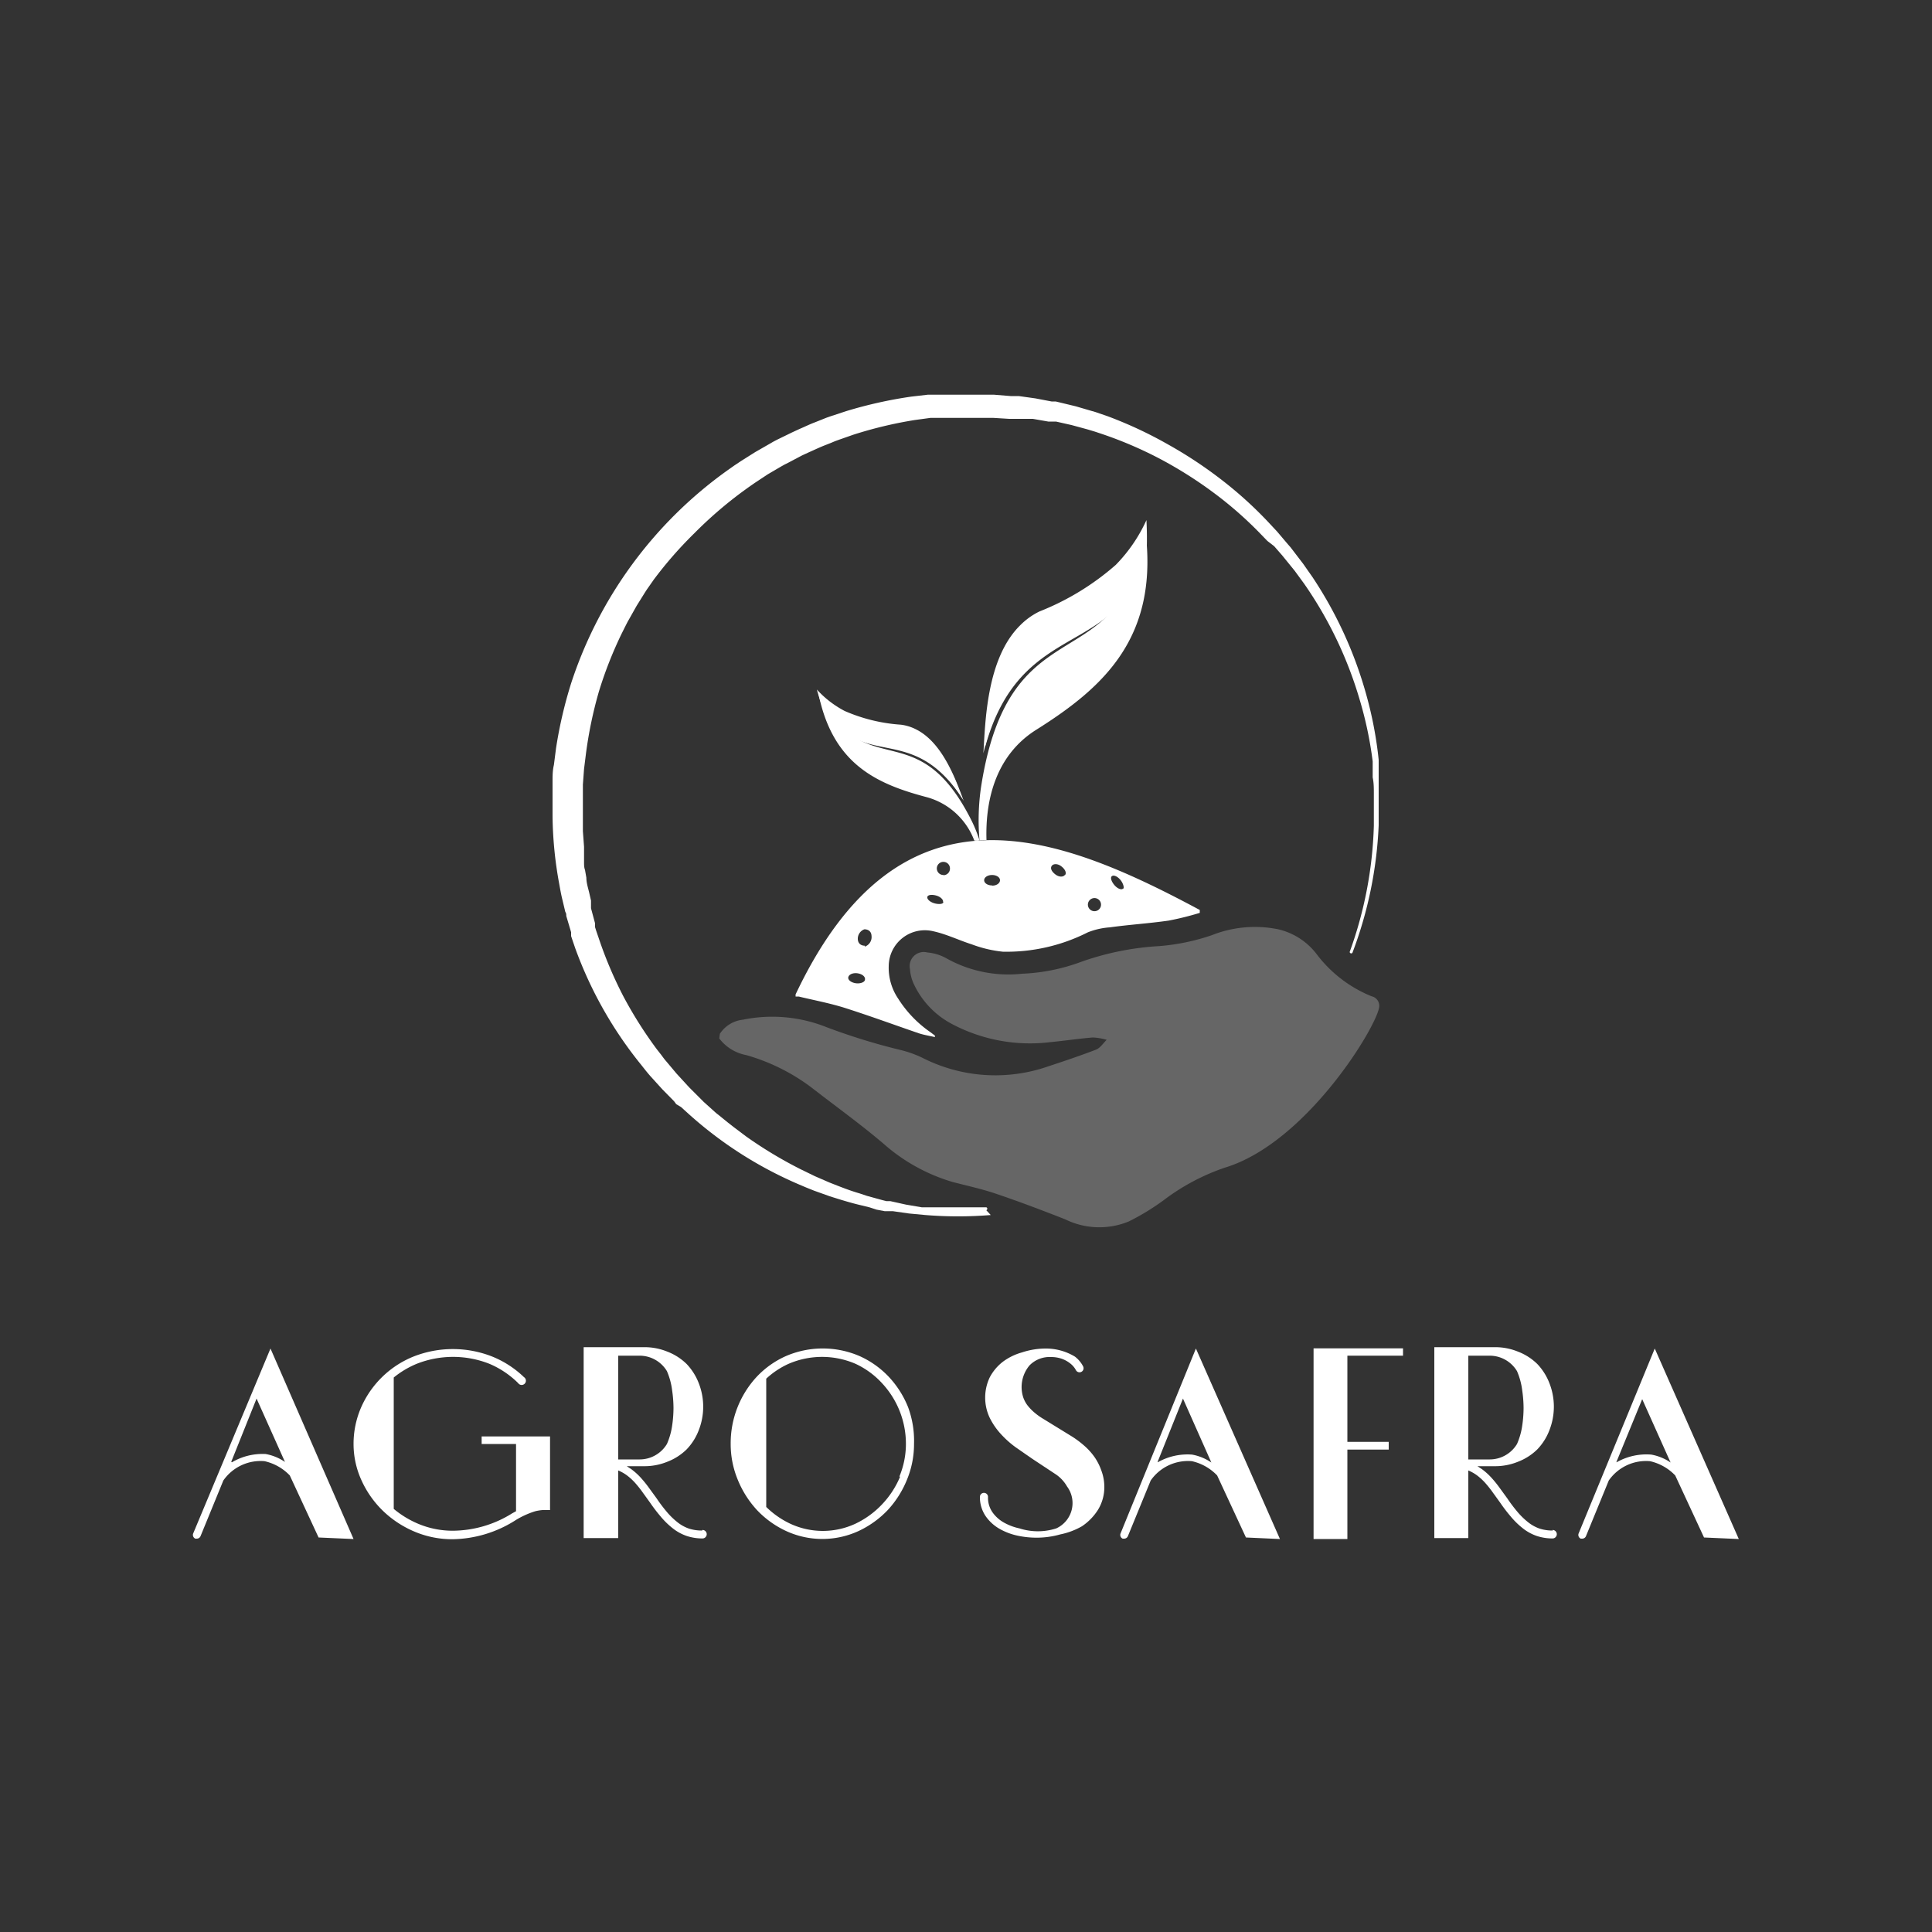 <svg id="Layer_1" data-name="Layer 1" xmlns="http://www.w3.org/2000/svg" viewBox="0 0 100 100"><rect x="0" y="0" width="100" height="100" fill="#333333" stroke="none"/><defs><style>.cls-1,.cls-2{fill:#fff;}.cls-2{opacity:0.25;}</style></defs><title>logo_white</title><path class="cls-1" d="M66.25,79.66,61.9,69.8,58,79.37a.21.21,0,0,0,.11.27l.08,0a.21.21,0,0,0,.19-.13l1.18-2.88a2.35,2.35,0,0,1,2.13-1,2.58,2.58,0,0,1,1.31.74l1.49,3.21Zm-6.33-4,1.31-3.27L62.7,75.7a2.57,2.57,0,0,0-1-.41A3.12,3.12,0,0,0,59.92,75.69Z"/><path class="cls-1" d="M18.3,79.66,14,69.8,10,79.37a.21.21,0,0,0,.11.27l.08,0a.21.21,0,0,0,.19-.13l1.18-2.88a2.35,2.35,0,0,1,2.13-1,2.58,2.58,0,0,1,1.31.74l1.49,3.21Zm-6.33-4,1.31-3.27,1.47,3.28a2.57,2.57,0,0,0-1-.41A3.12,3.12,0,0,0,12,75.69Z"/><path class="cls-1" d="M90,79.66,85.65,69.8l-3.94,9.57a.21.21,0,0,0,.11.27l.08,0a.21.21,0,0,0,.19-.13l1.18-2.88a2.35,2.35,0,0,1,2.13-1,2.58,2.58,0,0,1,1.31.74l1.49,3.21Zm-6.33-4L85,72.42l1.47,3.28a2.57,2.57,0,0,0-1-.41A3.12,3.12,0,0,0,83.67,75.69Z"/><path class="cls-1" d="M47,72.83a5,5,0,0,0-1-1.57,4.76,4.76,0,0,0-1.51-1.07,4.81,4.81,0,0,0-3.81,0,4.69,4.69,0,0,0-1.51,1.07,5.06,5.06,0,0,0-1.35,3.47,4.82,4.82,0,0,0,.37,1.87,5.19,5.19,0,0,0,1,1.57,4.93,4.93,0,0,0,1.51,1.08,4.48,4.48,0,0,0,3.73,0,5,5,0,0,0,1.51-1.08,5.14,5.14,0,0,0,1-1.57h0a4.82,4.82,0,0,0,.37-1.87A5,5,0,0,0,47,72.83Zm-.41,3.6a4.7,4.7,0,0,1-.94,1.44,4.61,4.61,0,0,1-1.38,1,4,4,0,0,1-3.36,0A4.51,4.51,0,0,1,39.66,78V71.36a4.29,4.29,0,0,1,1.16-.77,4.37,4.37,0,0,1,3.46,0,4.32,4.32,0,0,1,1.37,1,4.6,4.6,0,0,1,1.24,3.17A4.39,4.39,0,0,1,46.55,76.43Z"/><path class="cls-1" d="M57,76.1a2.87,2.87,0,0,0-.36-.7,3.33,3.33,0,0,0-.53-.58,5,5,0,0,0-.63-.47L54,73.44a3.31,3.31,0,0,1-.45-.32,2.53,2.53,0,0,1-.36-.37,1.46,1.46,0,0,1-.23-.43,1.74,1.74,0,0,1,.33-1.65,1.45,1.45,0,0,1,1.11-.43,1.7,1.7,0,0,1,.53.08,1.51,1.51,0,0,1,.45.24,1.08,1.08,0,0,1,.31.36.21.21,0,0,0,.37-.2,1.51,1.51,0,0,0-.42-.5,2.9,2.9,0,0,0-1.52-.42A3.9,3.9,0,0,0,52.9,70a3,3,0,0,0-1,.49,2.48,2.48,0,0,0-.67.8,2.44,2.44,0,0,0,0,2.1,3.61,3.61,0,0,0,.57.83,5,5,0,0,0,.77.69l.85.59.59.39.59.39a1.88,1.88,0,0,1,.63.66,1.44,1.44,0,0,1-.56,2.17,3.11,3.11,0,0,1-1.9,0,2.85,2.85,0,0,1-.82-.31,1.79,1.79,0,0,1-.59-.54,1.31,1.31,0,0,1-.22-.78.21.21,0,0,0-.42,0,1.74,1.74,0,0,0,.3,1,2.21,2.21,0,0,0,.73.66,3.27,3.27,0,0,0,.94.35,4.72,4.72,0,0,0,1,.1,4.52,4.52,0,0,0,1.19-.17A3.75,3.75,0,0,0,56,79a2.88,2.88,0,0,0,.83-.85,2.25,2.25,0,0,0,.33-1.22A2.42,2.42,0,0,0,57,76.1Z"/><polygon class="cls-1" points="72.62 70.17 72.62 69.79 67.99 69.79 67.99 79.66 69.74 79.66 69.74 75.03 71.88 75.03 71.88 74.63 69.74 74.63 69.74 70.17 72.62 70.17"/><path class="cls-1" d="M80.37,79.22a2.17,2.17,0,0,1-.68-.1,2,2,0,0,1-.62-.35,3.71,3.71,0,0,1-.53-.52,8,8,0,0,1-.52-.69l-.4-.55a6.13,6.13,0,0,0-.42-.52,3.4,3.4,0,0,0-.5-.45l-.23-.15h.89a3.11,3.11,0,0,0,1.21-.23,2.9,2.9,0,0,0,1-.64,2.94,2.94,0,0,0,.63-1,3.33,3.33,0,0,0,0-2.42,3,3,0,0,0-.63-1,2.91,2.91,0,0,0-1-.64,3.11,3.11,0,0,0-1.21-.23H74.24v9.88H76v-3.5a2.23,2.23,0,0,1,.43.24,3,3,0,0,1,.44.4,5.71,5.71,0,0,1,.39.49l.39.54a8.35,8.35,0,0,0,.55.72,4.14,4.14,0,0,0,.59.58,2.45,2.45,0,0,0,.75.42,2.61,2.61,0,0,0,.82.13.22.22,0,1,0,0-.44ZM76,70.17h1.11a1.65,1.65,0,0,1,1.41.8,3.61,3.61,0,0,1,.27,1,6.44,6.44,0,0,1,.07.91,6.32,6.32,0,0,1-.07.91,3.6,3.6,0,0,1-.27.95,1.65,1.65,0,0,1-1.41.8H76Z"/><path class="cls-1" d="M36.34,79.22a2.17,2.17,0,0,1-.68-.1,2,2,0,0,1-.62-.35,3.71,3.71,0,0,1-.53-.52,8,8,0,0,1-.52-.69l-.4-.55a6.13,6.13,0,0,0-.42-.52,3.4,3.4,0,0,0-.5-.45l-.23-.15h.89a3.11,3.11,0,0,0,1.21-.23,2.9,2.9,0,0,0,1-.64,2.94,2.94,0,0,0,.63-1,3.33,3.33,0,0,0,0-2.42,3,3,0,0,0-.63-1,2.91,2.91,0,0,0-1-.64,3.11,3.11,0,0,0-1.21-.23H30.21v9.88H32v-3.5a2.23,2.23,0,0,1,.43.24,3,3,0,0,1,.44.4,5.71,5.71,0,0,1,.39.49l.39.54a8.35,8.35,0,0,0,.55.72,4.14,4.14,0,0,0,.59.58,2.45,2.45,0,0,0,.75.42,2.61,2.61,0,0,0,.82.13.22.22,0,1,0,0-.44ZM32,70.17h1.11a1.65,1.65,0,0,1,1.41.8,3.61,3.61,0,0,1,.27,1,6.44,6.44,0,0,1,.07.91,6.32,6.32,0,0,1-.07.91,3.6,3.6,0,0,1-.27.95,1.65,1.65,0,0,1-1.41.8H32Z"/><path class="cls-1" d="M24.93,74.35v.39h1.78v3.48l-.2.11a5.85,5.85,0,0,1-3.06.9,4.6,4.6,0,0,1-1.83-.37,5,5,0,0,1-1.24-.76V71.3a4.73,4.73,0,0,1,1.19-.71,5.12,5.12,0,0,1,3.76,0,4.71,4.71,0,0,1,1.49,1,.22.22,0,1,0,.3-.31,5.14,5.14,0,0,0-1.63-1.06,5.55,5.55,0,0,0-4.1,0,5,5,0,0,0-2.7,2.63,4.73,4.73,0,0,0-.39,1.9,4.51,4.51,0,0,0,.41,1.87,5.17,5.17,0,0,0,1.1,1.57,5.33,5.33,0,0,0,1.63,1.08,5,5,0,0,0,2,.4,6.23,6.23,0,0,0,3.27-1,4.41,4.41,0,0,1,1-.45,2.53,2.53,0,0,1,.37-.06l.24,0,.15,0V74.35Z"/><path class="cls-2" d="M37.26,53.51a1.63,1.63,0,0,1,1.19-.73,7.58,7.58,0,0,1,4.34.39,32.71,32.71,0,0,0,3.79,1.17,5.62,5.62,0,0,1,1.16.41,8.32,8.32,0,0,0,6.53.44c.82-.27,1.65-.55,2.46-.86.22-.09.37-.33.55-.51a3,3,0,0,0-.72-.12c-.73.06-1.46.17-2.19.24A8.63,8.63,0,0,1,49.27,53a4.48,4.48,0,0,1-2-2.13,2.18,2.18,0,0,1-.17-.71A.73.73,0,0,1,48,49.3a2.45,2.45,0,0,1,1,.31,6.56,6.56,0,0,0,3.9.79A9.9,9.9,0,0,0,56,49.77a14.6,14.6,0,0,1,4-.8,11.12,11.12,0,0,0,2.71-.56,6.05,6.05,0,0,1,3.45-.31,3.49,3.49,0,0,1,2,1.3A6.72,6.72,0,0,0,71,51.57a.5.5,0,0,1,.39.5c0,.86-3.71,7.08-8,8.37a11.22,11.22,0,0,0-3.17,1.69,12.33,12.33,0,0,1-1.79,1.09,4,4,0,0,1-3.3-.11c-1.2-.47-2.41-.93-3.63-1.34-.72-.24-1.46-.4-2.19-.59a9.42,9.42,0,0,1-3.6-2c-1.18-1-2.39-1.87-3.59-2.8a10.26,10.26,0,0,0-3.5-1.77,2.27,2.27,0,0,1-1.39-.86Z"/><path class="cls-1" d="M51.28,62.89a20.94,20.94,0,0,1-3.38,0l-.85-.08-.84-.12-.21,0-.21,0-.42-.08L45,62.49l-.41-.1c-.56-.13-1.1-.3-1.64-.47l-.81-.29-.4-.16-.4-.17a20.67,20.67,0,0,1-5.77-3.71l-.32-.29L35,57.15,34.89,57l-.61-.62-.58-.64c-.1-.11-.19-.22-.28-.33l-.27-.34a20.87,20.87,0,0,1-3.38-6l-.14-.41-.07-.21,0-.1,0-.1-.25-.84c0-.07,0-.14-.05-.21l-.05-.21-.1-.42c-.07-.28-.12-.57-.17-.85a20.27,20.27,0,0,1-.34-3.47V42c0-.07,0-.15,0-.22V40.9c0-.07,0-.15,0-.22l0-.22c0-.29,0-.58.07-.87l.11-.86a22.62,22.62,0,0,1,.79-3.39,21.9,21.9,0,0,1,8.09-11L38,24.1l.36-.24.73-.46.75-.43.19-.11.19-.1.39-.19.39-.19.39-.18c.26-.11.52-.24.79-.34l.4-.16.2-.08.2-.07.82-.27a22.7,22.7,0,0,1,3.36-.75l.86-.1.21,0h.21l.43,0h.86c.29,0,.57,0,.86,0l.86,0,.86.07.21,0,.21,0,.43.06.43.06.42.08.42.08.21,0,.21.05.83.2.82.24.21.06.2.07.41.14A21.59,21.59,0,0,1,60.45,23a22.34,22.34,0,0,1,2.85,1.89,20.58,20.58,0,0,1,2.51,2.31l.29.31.28.33.28.33.14.16.13.17.26.34.13.17.13.17.49.7A21.19,21.19,0,0,1,70.73,36a20.17,20.17,0,0,1,.63,3.33l0,.21v.21l0,.42c0,.28,0,.56,0,.85s0,.56,0,.85v.42l0,.42A21.05,21.05,0,0,1,70,49.32a.08.08,0,0,1-.14-.05,20.81,20.81,0,0,0,1.25-6.53V41.9c0-.28,0-.56,0-.83s0-.55-.06-.83l0-.41v-.21l0-.21a19.73,19.73,0,0,0-.69-3.25,20.64,20.64,0,0,0-2.86-5.95l-.49-.67-.13-.16-.13-.16-.26-.32-.13-.16-.14-.16-.27-.31L65.6,28l-.29-.3a19.84,19.84,0,0,0-2.47-2.18,21.53,21.53,0,0,0-2.78-1.76,20.72,20.72,0,0,0-3-1.29l-.39-.13-.2-.06-.2-.06L55.46,22l-.8-.18-.2,0-.2,0-.4-.07-.4-.07-.41,0-.41,0-.2,0h-.2l-.82-.05h-.82c-.27,0-.55,0-.82,0h-.61l-.2,0-.41,0-.2,0-.2,0-.81.11a21.59,21.59,0,0,0-3.18.76l-.77.27-.19.07-.19.08-.38.15c-.25.1-.5.22-.75.33l-.37.17-.36.19-.36.19-.18.09-.18.1-.7.41-.68.45-.33.23-.33.24a21.34,21.34,0,0,0-2.46,2.13A20.76,20.76,0,0,0,33.84,30l-.23.33-.12.17-.11.17-.43.69-.4.71c-.07.12-.13.24-.19.36l-.18.36a20.83,20.83,0,0,0-1.18,3A21.65,21.65,0,0,0,30.33,39l-.1.8-.06.81v.2c0,.07,0,.13,0,.2v.81c0,.07,0,.13,0,.2v1l.06.81c0,.13,0,.27,0,.4l0,.4c0,.13,0,.27.05.4l.07.4c0,.27.09.53.15.79l.09.39,0,.2c0,.07,0,.13,0,.2l.21.78,0,.1,0,.1.06.19.13.38a21.16,21.16,0,0,0,1.27,3,21.56,21.56,0,0,0,1.73,2.74l.25.32c.08.11.16.22.25.32l.52.62.55.6.14.15.14.14.29.29.29.29.3.27.3.27.08.07.08.06.16.13.32.26.32.25.65.49a22,22,0,0,0,2.81,1.69l.37.18.37.18.76.33c.51.2,1,.4,1.55.56l.39.13.4.11.4.11.2.05.2,0,.81.18.82.14.21,0,.21,0,.41,0,.41,0,.42,0,.42,0,.42,0,.84,0h0a.08.08,0,0,1,0,.15Z"/><path class="cls-1" d="M41.18,51.47s0,.06,0,.11l.16,0c.79.19,1.59.34,2.36.58,1.29.41,2.57.88,3.85,1.32.27.09.55.13.84.2,0-.06,0-.07,0-.08l-.24-.18a6,6,0,0,1-1.66-1.73A2.85,2.85,0,0,1,46,50a1.87,1.87,0,0,1,2.3-1.8c.69.15,1.34.47,2,.68a6.4,6.4,0,0,0,1.61.38,9.3,9.3,0,0,0,4.39-1A3.77,3.77,0,0,1,57.44,48c1-.14,2-.2,3.05-.35a15.32,15.32,0,0,0,1.61-.4v-.15C54.7,43.13,46.6,40,41.18,51.47Zm3.59-.77c0,.14-.25.23-.49.19s-.41-.18-.37-.32.25-.23.49-.19S44.8,50.56,44.77,50.71Zm0-1.75c-.19,0-.36-.1-.37-.34a.52.52,0,0,1,.34-.51c.19,0,.36.1.37.34A.52.52,0,0,1,44.75,49Zm4.06-2.26c0,.11-.25.13-.48.06s-.38-.22-.35-.33.25-.13.48-.06S48.84,46.59,48.81,46.69Zm0-1.4a.34.34,0,1,1,.34-.34A.34.34,0,0,1,48.84,45.3Zm2.52.54c-.23,0-.41-.12-.41-.27s.18-.27.41-.27.41.12.41.27S51.59,45.84,51.36,45.84Zm3.78-.56c-.08.13-.3.14-.49,0s-.29-.31-.21-.44.3-.14.49,0S55.21,45.15,55.14,45.28ZM56.94,47a.34.34,0,1,1-.12-.47A.34.34,0,0,1,56.94,47Zm1.18-1c-.08.07-.28,0-.44-.19s-.22-.39-.13-.46.28,0,.44.19S58.21,46,58.12,46Z"/><path class="cls-1" d="M51.06,43.48c-.07-2.23.57-4.45,2.58-5.71,3.53-2.22,6.43-4.85,5.61-10.56a6.92,6.92,0,0,1-1.36,2.17,13.52,13.52,0,0,1-3.95,2.41,3.64,3.64,0,0,0-1,.72C51.16,34.22,51,37,51,38.63c1.63-5.85,5.7-4.93,7.6-8.2-2.06,4.14-6.39,2.18-7.67,10.43a11.77,11.77,0,0,0-.09,2.62Z"/><path class="cls-1" d="M50.93,43.48c-.1-2.28.52-4.56,2.57-5.85,3.53-2.22,6.15-4.58,5.84-10.71a8.08,8.08,0,0,1-1.59,2.32,13.52,13.52,0,0,1-3.95,2.41,3.64,3.64,0,0,0-1,.72c-1.74,1.72-1.8,5-1.9,6.62,1.5-6.45,5.65-5.42,7.55-8.69-2.06,4.14-6.39,2.18-7.67,10.43a11.84,11.84,0,0,0-.08,2.77Z"/><path class="cls-1" d="M48,41.27a3.66,3.66,0,0,1,2.43,2.24l.23,0a7.15,7.15,0,0,0-.36-.86c-2.41-4.83-4.69-2.77-6.77-4.92,1.81,1.64,4,.1,6.3,3.63-.38-1-1-2.75-2.41-3.47a2.35,2.35,0,0,0-.78-.24,8.74,8.74,0,0,1-2.91-.71,5.3,5.3,0,0,1-1.39-1.16C43.06,39.58,45.42,40.59,48,41.27Z"/><path class="cls-1" d="M48,41.13a3.71,3.71,0,0,1,2.49,2.37h.21a7.26,7.26,0,0,0-.4-1c-2.41-4.83-4.69-2.77-6.77-4.92,1.81,1.64,4.16.19,6.35,3.87-.38-1-1.06-3-2.47-3.7a2.35,2.35,0,0,0-.78-.24,8.74,8.74,0,0,1-2.91-.71,5.22,5.22,0,0,1-1.44-1.11C43.35,39.52,45.42,40.46,48,41.13Z"/></svg>